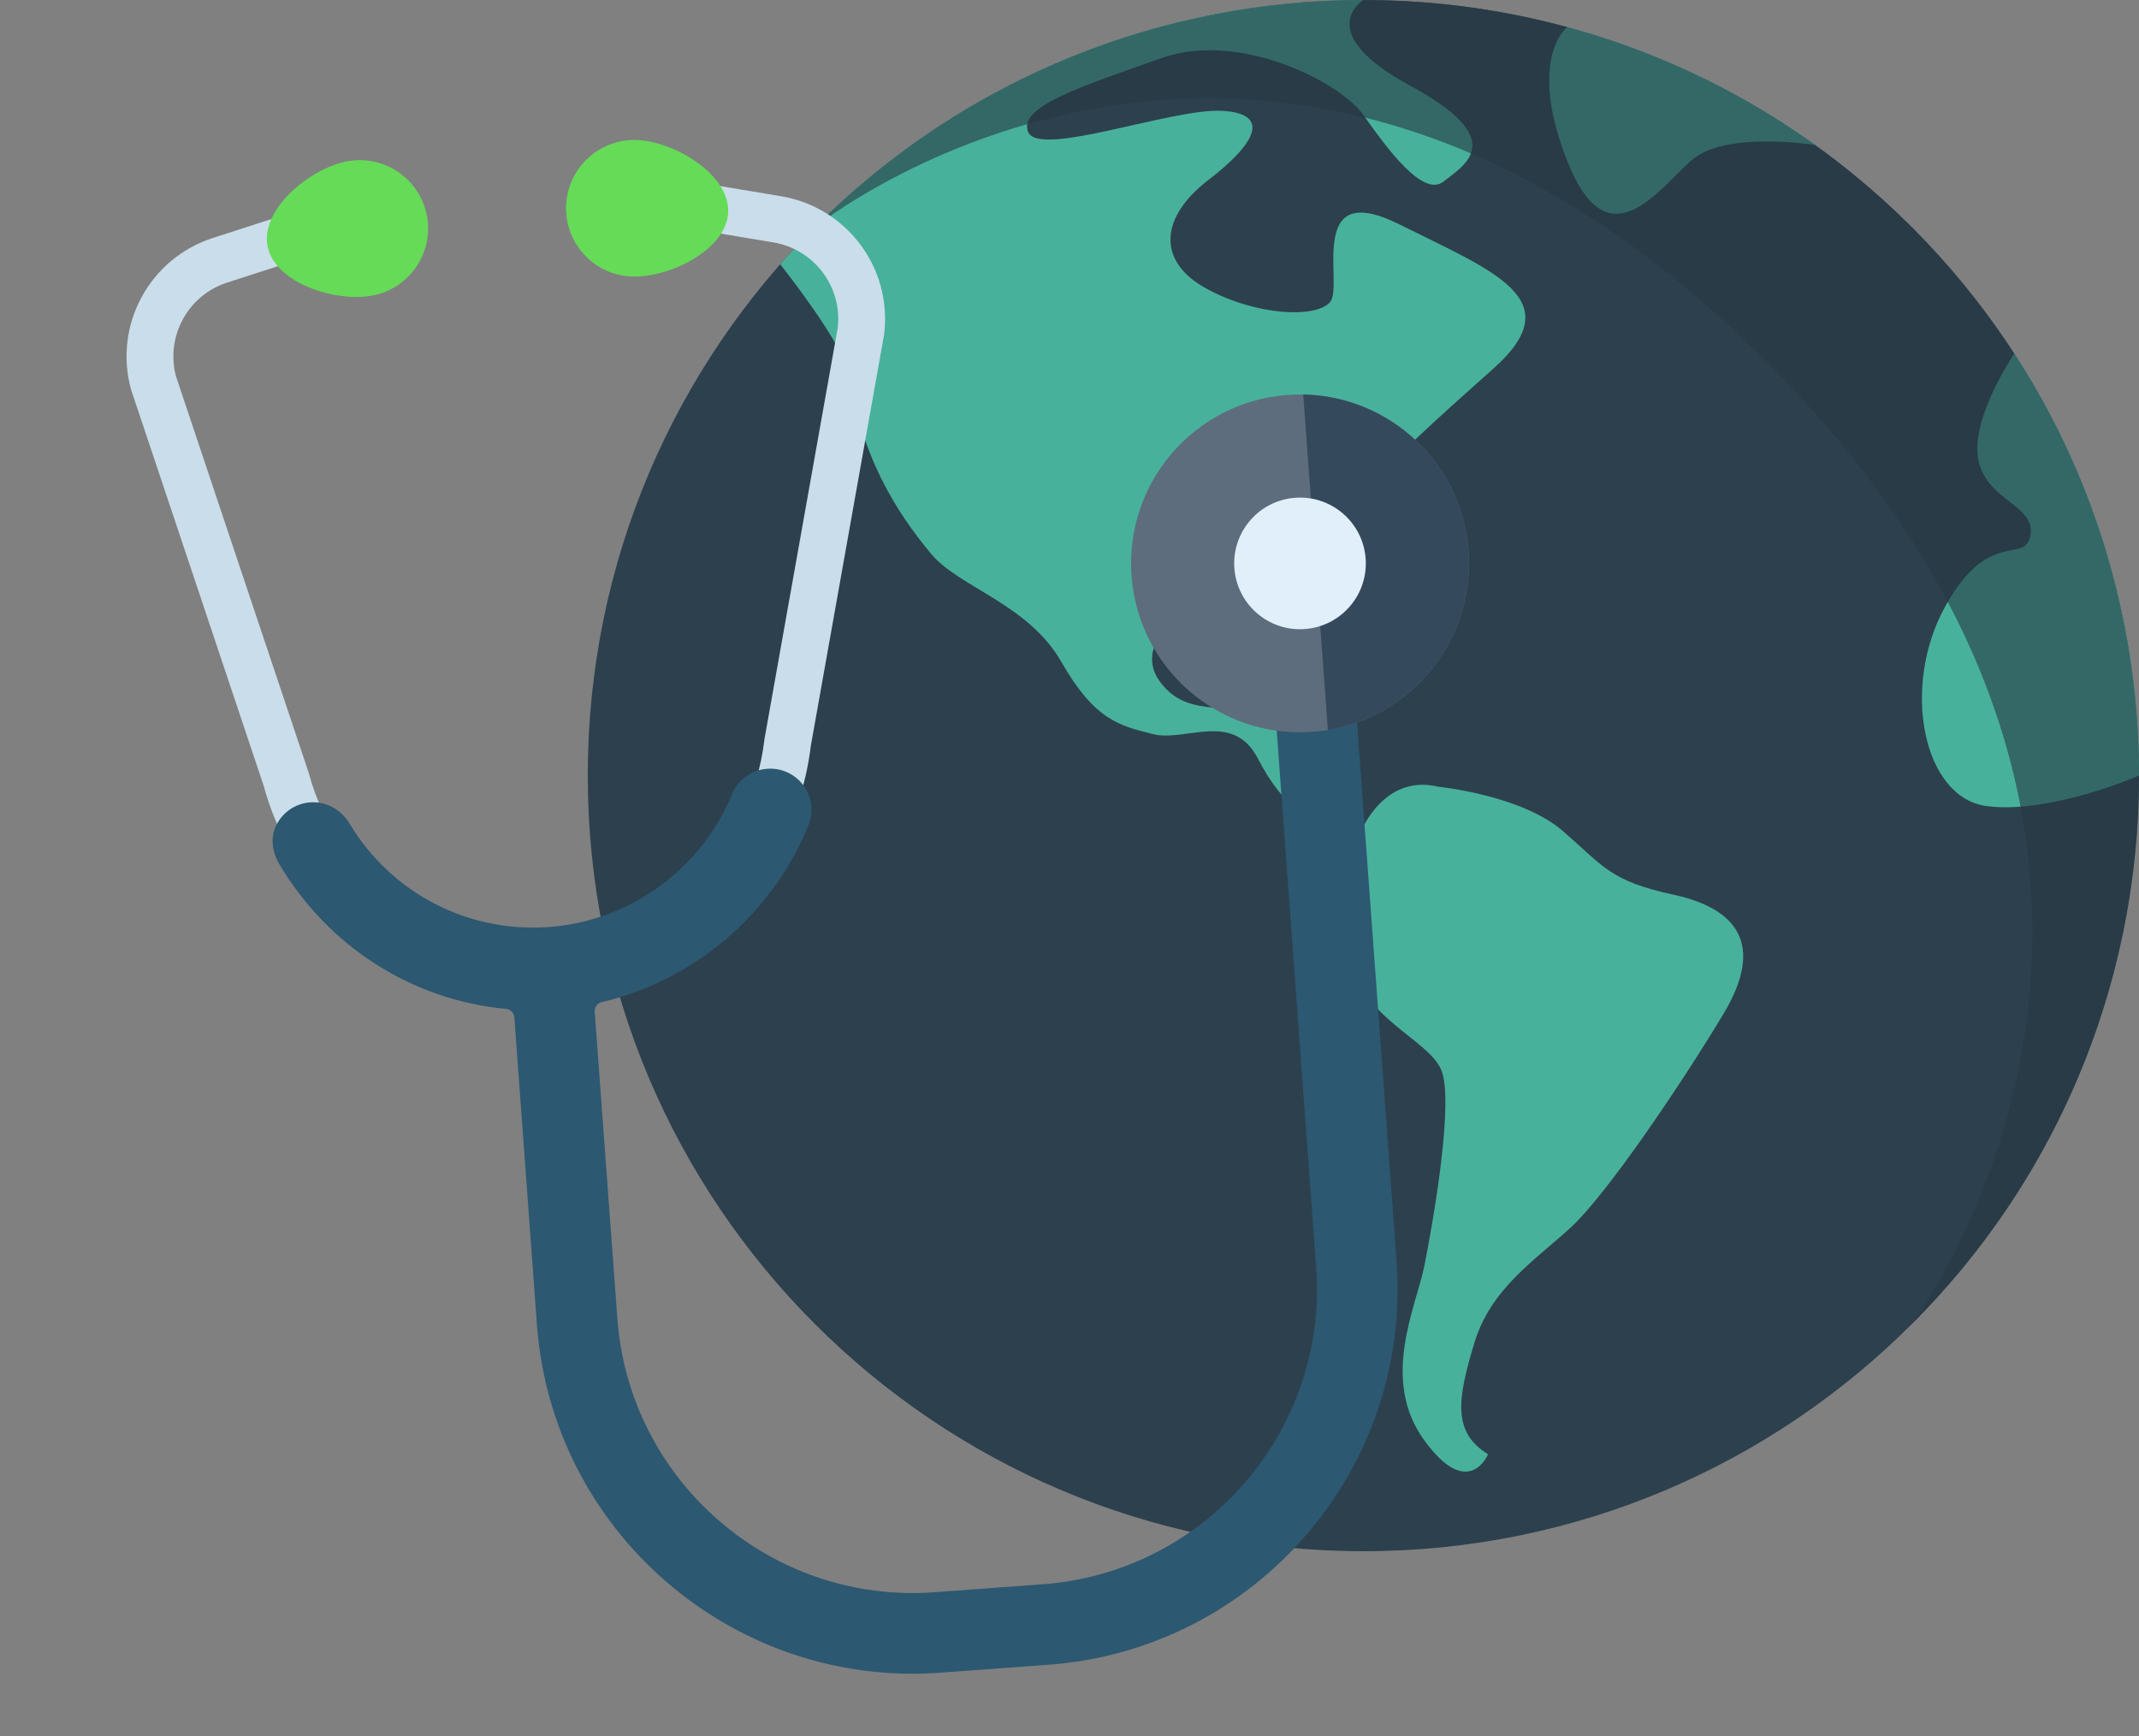 <svg width="706" height="573" viewBox="0 0 706 573" fill="none" xmlns="http://www.w3.org/2000/svg">
<rect x="0" y="0" width="706" height="573" fill="#808080" stroke="none"/>
<g clip-path="url(#clip0)">
<path d="M450 512C591.385 512 706 397.385 706 256C706 114.615 591.385 0 450 0C308.615 0 194 114.615 194 256C194 397.385 308.615 512 450 512Z" fill="#2D404E"/>
<path d="M706 256C706 204.637 690.876 156.809 664.835 116.725C664.835 116.725 650.231 138.059 652.975 151.772C655.717 165.487 671.83 166.534 670.175 176.594C668.52 186.654 656.634 173.715 642.003 200.227C627.373 226.741 634.691 263.323 655.717 266.061C676.744 268.797 706 256 706 256Z" fill="#48B19B"/>
<path d="M517.23 8.92C547.027 17.008 574.664 30.344 599.087 47.871C599.087 47.871 569.403 42.975 558.158 53.029C546.914 63.086 530.515 86.861 517.229 53.029C503.945 19.199 517.23 8.92 517.23 8.92Z" fill="#48B19B"/>
<path d="M257.519 87.219C304.437 33.754 373.275 0 450 0C450 0 432.632 10.516 465.546 28.344C498.461 46.174 483.374 54.401 476.517 59.887C469.661 65.373 457.768 48.916 450 37.946C442.231 26.973 408.868 10.061 383.266 19.206C357.665 28.351 335.727 35.106 339.381 43.614C343.034 52.12 386.92 35.669 403.377 36.579C419.834 37.491 414.348 47.546 398.808 59.433C383.266 71.32 381.434 85.947 397.892 95.089C414.348 104.235 434.458 105.15 439.035 99.665C443.609 94.179 430.806 58.522 461.893 74.063C492.98 89.604 518.581 98.754 492.98 121.608C467.378 144.46 438.123 170.069 437.207 184.692C436.291 199.317 446.353 211.212 440.867 212.122C435.381 213.032 430.346 206.181 426.691 201.149C423.038 196.12 406.12 194.294 397.892 197.491C389.663 200.688 374.118 213.032 382.806 224.919C391.495 236.808 403.371 231.315 415.26 236.802C427.147 242.288 438.232 263.167 435.956 267.886C433.68 272.603 423.547 266.63 415.26 250.517C406.971 234.402 391.425 245.031 380.487 242.288C369.548 239.546 361.319 237.718 350.347 218.517C339.375 199.318 316.66 193.945 307.378 182.861C280.789 151.111 282.691 127.09 277.206 116.119C271.72 105.145 257.519 87.219 257.519 87.219Z" fill="#48B19B"/>
<path d="M474.685 259.658C474.685 259.658 502.114 262.396 515.828 274.285C529.542 286.172 531.374 290.746 552.401 295.316C573.428 299.884 582.573 311.767 568.858 334.627C555.144 357.484 530.454 394.057 518.571 405.029C506.689 416.002 492.059 425.144 486.573 443.429C481.088 461.712 479.256 472.677 491.143 479.997C491.143 479.997 484.747 495.542 470.117 475.427C455.486 455.31 467.373 431.542 470.117 417.827C472.859 404.114 480.172 362.975 475.601 352.913C471.033 342.854 450 336.452 444.514 315.427C439.028 294.401 448.629 253.483 474.685 259.658Z" fill="#48B19B"/>
<path opacity="0.6" d="M268.98 74.983C368.955 -24.994 531.042 -24.992 631.018 74.983C730.994 174.956 730.994 337.045 631.019 437.02C631.019 437.02 747.167 283.43 582.726 118.989C418.284 -45.453 268.98 74.983 268.98 74.983Z" fill="#253744"/>
</g>
<g clip-path="url(#clip1)">
<path d="M182.812 327.275C138.857 330.505 98.636 302.019 87.081 259.509L43.327 128.795C43.278 128.648 43.234 128.5 43.193 128.35C37.49 107.162 49.381 85.286 70.263 78.547L107.158 66.641C111.225 65.329 115.573 67.561 116.884 71.621C118.195 75.682 115.966 80.036 111.905 81.347L75.009 93.254C62.046 97.438 54.635 110.968 58.059 124.125L101.806 254.821C101.855 254.968 101.9 255.116 101.94 255.265C111.491 290.755 145.025 314.558 181.678 311.865C218.332 309.172 248.028 280.722 252.287 244.218C252.304 244.064 252.327 243.911 252.354 243.759L276.528 108.072C277.992 94.556 268.683 82.254 255.247 80.01L217.008 73.624C212.799 72.922 209.957 68.939 210.66 64.731C211.362 60.522 215.334 57.678 219.553 58.382L257.793 64.768C279.435 68.382 294.397 88.284 291.852 110.079C291.834 110.232 291.813 110.385 291.785 110.538L267.608 246.243C262.391 289.985 226.766 324.046 182.812 327.275Z" fill="#CADDEA"/>
<path d="M88.306 81.225C90.646 93.452 110.758 99.879 122.985 97.54C135.213 95.201 143.229 83.391 140.89 71.164C138.55 58.937 126.741 50.92 114.514 53.26C102.286 55.599 85.966 68.997 88.306 81.225Z" fill="#65DB57"/>
<path d="M240.335 70.053C239.809 82.491 220.852 91.79 208.414 91.263C195.976 90.736 186.32 80.225 186.847 67.787C187.373 55.349 197.884 45.693 210.322 46.22C222.76 46.747 240.863 57.615 240.335 70.053Z" fill="#65DB57"/>
<path d="M310.357 552.096C241.967 557.121 182.237 505.57 177.212 437.179L169.77 335.816C169.66 334.328 168.492 333.137 167.006 332.999C135.803 330.104 108.189 312.22 92.199 285.226C89.833 281.234 89.126 276.412 91.246 272.259C93.393 268.051 97.469 265.281 102.151 264.848L102.397 264.828C107.496 264.453 112.552 267.152 115.279 271.702C129.134 294.814 154.411 307.947 181.246 305.975C207.879 304.018 231.601 286.749 241.679 261.981C243.561 257.355 248.086 254.122 253.208 253.746C257.959 253.397 262.47 255.495 265.275 259.359C268.047 263.176 268.642 268.047 266.866 272.391C254.994 301.431 229.73 323.201 199.284 330.627L198.801 330.713C197.258 330.986 196.172 332.383 196.287 333.946L203.769 435.21C207.72 488.976 254.659 529.488 308.406 525.539L344.099 522.916C397.931 518.96 438.364 472.114 434.408 418.281L417.581 189.281L444.14 187.329L460.967 416.328C466 484.828 414.549 544.44 346.049 549.473L310.357 552.096Z" fill="#2C5871"/>
<path d="M433.167 241.57C463.879 239.313 486.947 212.587 484.69 181.875C482.433 151.163 455.707 128.095 424.995 130.352C394.283 132.609 371.215 159.335 373.472 190.047C375.729 220.759 402.455 243.827 433.167 241.57Z" fill="#5D6D7D"/>
<path d="M430.141 130.218L438.277 240.945C466.39 236.273 486.813 210.852 484.684 181.872C482.555 152.891 458.635 130.73 430.141 130.218Z" fill="#35495D"/>
<path d="M430.673 207.626C442.638 206.747 451.625 196.334 450.746 184.369C449.866 172.404 439.454 163.417 427.489 164.297C415.524 165.176 406.537 175.588 407.416 187.553C408.296 199.518 418.708 208.505 430.673 207.626Z" fill="#E1EFFB"/>
</g>
<defs>
<clipPath id="clip0">
<rect x="194" width="512" height="512" fill="white"/>
</clipPath>
<clipPath id="clip1">
<rect y="61.521" width="512" height="512" transform="rotate(-4.203 0 61.521)" fill="white"/>
</clipPath>
</defs>
</svg>
